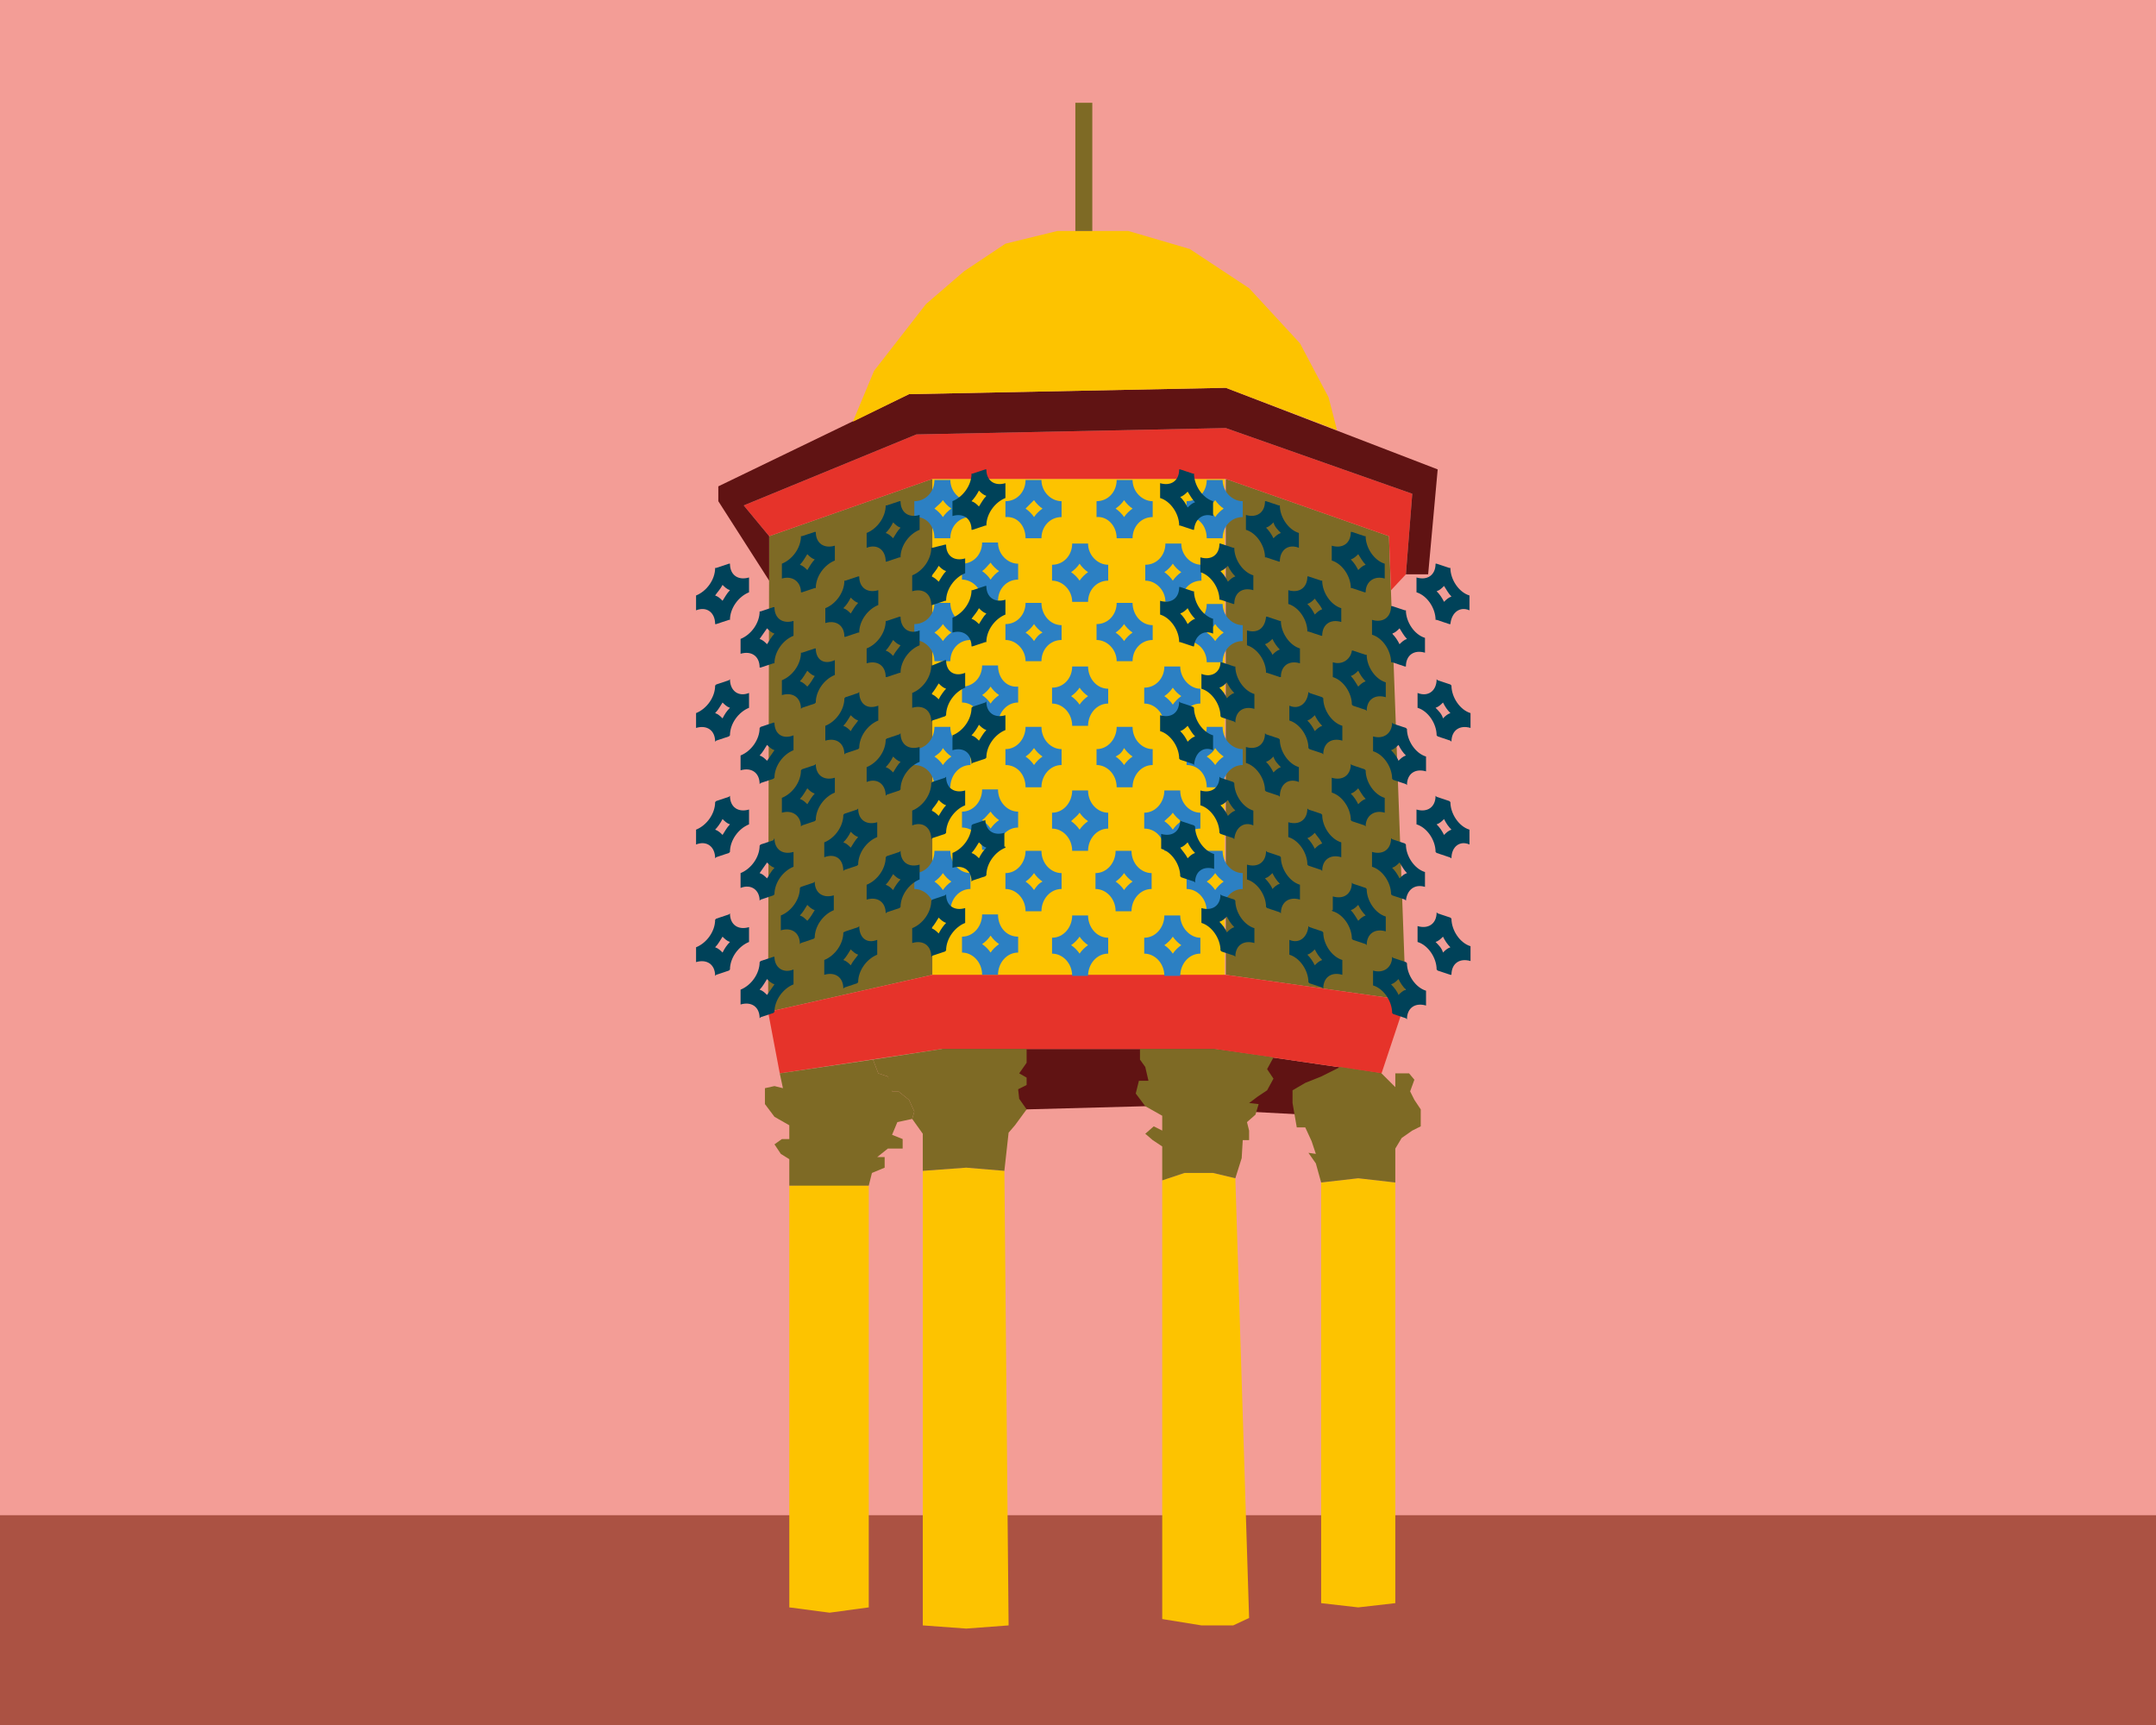 <?xml version="1.0" encoding="utf-8"?>
<!-- Generator: Adobe Illustrator 28.1.0, SVG Export Plug-In . SVG Version: 6.00 Build 0)  -->
<svg version="1.1" id="Capa_1" xmlns="http://www.w3.org/2000/svg" xmlns:xlink="http://www.w3.org/1999/xlink" x="0px" y="0px"
	 viewBox="0 0 203.5 162.8" style="enable-background:new 0 0 203.5 162.8;" xml:space="preserve">
<style type="text/css">
	.st0{fill:#F39D96;}
	.st1{fill:#601313;}
	.st2{fill:#AB5243;}
	.st3{fill:#FDC300;}
	.st4{fill:#7E6A25;}
	.st5{fill:#E6332A;}
	.st6{fill:#2C80C3;}
	.st7{fill:#004259;}
</style>
<rect class="st0" width="203.5" height="162.8"/>
<g>
	<polygon class="st1" points="108.1,104.4 96.9,104.7 93.3,105.2 88.9,99 114.6,99 130.4,101.3 123.2,105.2 	"/>
	<rect x="0" y="143" class="st2" width="203.5" height="19.8"/>
	<rect x="88" y="45.2" class="st3" width="27.6" height="46.9"/>
	<polygon class="st4" points="131.1,50.6 132.7,94.4 115.7,92 115.7,45.2 	"/>
	<polygon class="st4" points="72.6,50.6 72.5,95.5 88,92 88,45.2 	"/>
	<polygon class="st5" points="131.3,55.7 132.7,54.2 133.3,46.6 115.7,40.4 86.5,41 70.2,47.7 72.6,50.6 88,45.2 115.7,45.2 
		131.1,50.6 	"/>
	<polygon class="st1" points="132.7,54.2 134.8,54.2 135.7,44.3 115.7,36.6 85.8,37.2 67.8,45.9 67.8,47.3 72.6,54.8 72.6,50.6 
		70.2,47.7 86.5,41 115.7,40.4 133.3,46.6 	"/>
	<polygon class="st3" points="80.5,39.8 82.5,35 87.4,28.7 91,25.6 94.9,23 99.8,21.8 106.5,21.8 112.3,23.5 117.9,27.2 122.7,32.4 
		125.4,37.5 126.2,40.6 115.7,36.6 85.8,37.2 	"/>
	<rect x="101.5" y="9.7" class="st4" width="1.6" height="12.1"/>
	<polygon class="st5" points="132.7,94.4 130.4,101.3 114.6,99 88.9,99 73.6,101.3 72.5,95.5 88,92 115.7,92 	"/>
	<polygon class="st3" points="131.7,111.6 128.2,111.2 124.7,111.6 124.7,151.3 128.2,151.7 131.7,151.3 	"/>
	<polygon class="st3" points="109.7,111.4 109.7,152.8 113.4,153.4 116.4,153.4 117.9,152.7 116.6,111.2 114.5,110.7 111.8,110.7 	
		"/>
	<polygon class="st3" points="87.1,110.5 91.2,110.2 94.8,110.5 95.2,153.4 91.2,153.7 87.1,153.4 	"/>
	<polygon class="st3" points="74.5,111.9 78.3,111.7 82,111.9 82,151.7 78.3,152.2 74.5,151.7 	"/>
	<polyline class="st4" points="82,111.9 82.3,110.7 83.5,110.2 83.5,109.2 82.8,109.2 83.8,108.4 85.2,108.4 85.2,107.5 84.2,107.1 
		84.7,105.9 86.1,105.6 86.3,104.9 85.8,103.8 84.8,103 84.2,103 84.2,102.4 83.8,101.6 82.9,101.3 82.4,100 73.6,101.3 73.9,102.7 
		73.1,102.5 72.2,102.7 72.2,104.2 73.1,105.4 74.5,106.2 74.5,107.5 73.8,107.5 73.1,108 73.7,108.9 74.5,109.4 74.5,111.9 	"/>
	<polygon class="st4" points="109.7,111.4 109.7,108.2 108.8,107.6 108.1,107 108.9,106.3 109.7,106.7 109.7,105.3 108.1,104.4 
		107.2,103.2 107.5,102 108.4,102 108.1,100.7 107.6,100 107.6,99 114.6,99 120.2,99.8 119.6,100.9 120.2,101.8 119.6,102.9 
		118.7,103.5 117.9,104.1 118.8,104.2 118.5,105.2 117.7,105.9 117.9,106.7 117.9,107.6 117.3,107.6 117.2,109.3 116.6,111.2 
		114.5,110.7 111.8,110.7 	"/>
	<polygon class="st4" points="130.4,101.3 131.7,102.6 131.7,101.3 133,101.3 133.5,101.9 133.1,103 133.5,103.8 134.1,104.7 
		134.1,106.3 133.3,106.7 132.3,107.4 131.7,108.4 131.7,110.2 131.7,111.6 128.2,111.2 124.7,111.6 124.2,109.8 123.5,108.8 
		124.2,108.9 123.8,107.7 123.2,106.4 122.4,106.4 122,104.1 122,102.9 123.2,102.2 124.7,101.6 126.5,100.7 	"/>
	<polygon class="st4" points="87.1,110.5 87.1,108.2 87.1,107 86.1,105.6 86.3,104.9 85.8,103.8 84.8,103 84.2,103 83.8,101.6 
		82.9,101.3 82.4,100 88.9,99 96.9,99 96.9,100.3 96.2,101.3 96.9,101.7 96.9,102.4 96.1,102.8 96.2,103.7 96.9,104.7 95.8,106.2 
		95.2,106.9 94.8,110.5 91.2,110.2 	"/>
	<g>
		<path class="st6" d="M90.8,53.3v1.4c1,0,1.9,0.9,1.9,2h1.5c0-1.1,0.8-2,1.9-2v-1.5c-1,0-1.9-0.9-1.9-2h-1.5c0,1.1-0.8,2-1.9,2
			V53.3z M93.5,53.1c0.2,0.3,0.5,0.6,0.8,0.8c-0.3,0.2-0.6,0.5-0.8,0.8c-0.2-0.3-0.5-0.6-0.8-0.8C93,53.7,93.2,53.4,93.5,53.1z"/>
		<path class="st6" d="M99.3,53.4v1.4c1,0,1.9,0.9,1.9,2h1.5c0-1.1,0.8-2,1.9-2v-1.5c-1,0-1.9-0.9-1.9-2h-1.5c0,1.1-0.8,2-1.9,2
			V53.4z M101.9,53.2c0.2,0.3,0.5,0.6,0.8,0.8c-0.3,0.2-0.6,0.5-0.8,0.8c-0.2-0.3-0.5-0.6-0.8-0.8C101.4,53.8,101.7,53.5,101.9,53.2
			z"/>
		<path class="st6" d="M108.1,53.4v1.4c1,0,1.9,0.9,1.9,2h1.5c0-1.1,0.8-2,1.9-2v-1.5c-1,0-1.9-0.9-1.9-2h-1.5c0,1.1-0.8,2-1.9,2
			V53.4z M110.7,53.2c0.2,0.3,0.5,0.6,0.8,0.8c-0.3,0.2-0.6,0.5-0.8,0.8c-0.2-0.3-0.5-0.6-0.8-0.8C110.2,53.8,110.5,53.5,110.7,53.2
			z"/>
		<path class="st6" d="M88.2,50.8h1.5c0-1.1,0.8-2,1.9-2v-1.5c-1,0-1.9-0.9-1.9-2h-1.5c0,1.1-0.8,2-1.9,2v1.5
			C87.4,48.7,88.2,49.6,88.2,50.8z M89,47.2c0.2,0.3,0.5,0.6,0.8,0.8c-0.3,0.2-0.6,0.5-0.8,0.8c-0.2-0.3-0.5-0.6-0.8-0.8
			C88.5,47.7,88.8,47.5,89,47.2z"/>
		<path class="st6" d="M96.8,50.8h1.5c0-1.1,0.8-2,1.9-2v-1.5c-1,0-1.9-0.9-1.9-2h-1.5c0,1.1-0.8,2-1.9,2v1.5
			C96,48.7,96.8,49.6,96.8,50.8z M97.6,47.2c0.2,0.3,0.5,0.6,0.8,0.8c-0.3,0.2-0.6,0.5-0.8,0.8c-0.2-0.3-0.5-0.6-0.8-0.8
			C97.1,47.7,97.3,47.5,97.6,47.2z"/>
		<path class="st6" d="M105.4,50.8h1.5c0-1.1,0.8-2,1.9-2v-1.5c-1,0-1.9-0.9-1.9-2h-1.5c0,1.1-0.8,2-1.9,2v1.5
			C104.5,48.7,105.4,49.6,105.4,50.8z M106.1,47.2c0.2,0.3,0.5,0.6,0.8,0.8c-0.3,0.2-0.6,0.5-0.8,0.8c-0.2-0.3-0.5-0.6-0.8-0.8
			C105.7,47.7,105.9,47.5,106.1,47.2z"/>
		<path class="st6" d="M113.9,50.8h1.5c0-1.1,0.8-2,1.9-2v-1.5c-1,0-1.9-0.9-1.9-2h-1.5c0,1.1-0.8,2-1.9,2v1.5
			C113.1,48.7,113.9,49.6,113.9,50.8z M114.7,47.2c0.2,0.3,0.5,0.6,0.8,0.8c-0.3,0.2-0.6,0.5-0.8,0.8c-0.2-0.3-0.5-0.6-0.8-0.8
			C114.2,47.7,114.5,47.5,114.7,47.2z"/>
		<path class="st6" d="M94.2,62.8h-1.5c0,1.1-0.8,2-1.9,2v1.5c1,0,1.9,0.9,1.9,2.1h1.5c0-1.1,0.8-2.1,1.9-2.1v-1.5
			C95,64.9,94.2,64,94.2,62.8z M93.5,66.4c-0.2-0.3-0.5-0.6-0.8-0.8c0.3-0.2,0.6-0.5,0.8-0.8c0.2,0.3,0.5,0.6,0.8,0.8
			C93.9,65.9,93.7,66.1,93.5,66.4z"/>
		<path class="st6" d="M102.7,62.9h-1.5c0,1.1-0.8,2-1.9,2v1.5c1,0,1.9,0.9,1.9,2.1h1.5c0-1.1,0.8-2.1,1.9-2.1V65
			C103.5,65,102.7,64,102.7,62.9z M101.9,66.5c-0.2-0.3-0.5-0.6-0.8-0.8c0.3-0.2,0.6-0.5,0.8-0.8c0.2,0.3,0.5,0.6,0.8,0.8
			C102.4,65.9,102.1,66.2,101.9,66.5z"/>
		<path class="st6" d="M111.4,62.9h-1.5c0,1.1-0.8,2-1.9,2v1.5c1,0,1.9,0.9,1.9,2.1h1.5c0-1.1,0.8-2.1,1.9-2.1V65
			C112.3,65,111.4,64,111.4,62.9z M110.7,66.5c-0.2-0.3-0.5-0.6-0.8-0.8c0.3-0.2,0.6-0.5,0.8-0.8c0.2,0.3,0.5,0.6,0.8,0.8
			C111.2,65.9,110.9,66.2,110.7,66.5z"/>
		<path class="st6" d="M89.7,56.9h-1.5c0,1.1-0.8,2-1.9,2v1.5c1,0,1.9,0.9,1.9,2h1.5c0-1.1,0.8-2,1.9-2V59
			C90.6,59,89.7,58,89.7,56.9z M89,60.5c-0.2-0.3-0.5-0.6-0.8-0.8c0.3-0.2,0.6-0.5,0.8-0.8c0.2,0.3,0.5,0.6,0.8,0.8
			C89.5,59.9,89.2,60.2,89,60.5z"/>
		<path class="st6" d="M98.3,56.9h-1.5c0,1.1-0.8,2-1.9,2v1.5c1,0,1.9,0.9,1.9,2h1.5c0-1.1,0.8-2,1.9-2V59
			C99.1,59,98.3,58,98.3,56.9z M97.6,60.5c-0.2-0.3-0.5-0.6-0.8-0.8c0.3-0.2,0.6-0.5,0.8-0.8c0.2,0.3,0.5,0.6,0.8,0.8
			C98,59.9,97.8,60.2,97.6,60.5z"/>
		<path class="st6" d="M106.9,56.9h-1.5c0,1.1-0.8,2-1.9,2v1.5c1,0,1.9,0.9,1.9,2h1.5c0-1.1,0.8-2,1.9-2V59
			C107.7,59,106.9,58,106.9,56.9z M106.1,60.5c-0.2-0.3-0.5-0.6-0.8-0.8c0.3-0.2,0.6-0.5,0.8-0.8c0.2,0.3,0.5,0.6,0.8,0.8
			C106.6,59.9,106.3,60.2,106.1,60.5z"/>
		<path class="st6" d="M113.9,62.5h1.5c0-1.1,0.8-2,1.9-2V59c-1,0-1.9-0.9-1.9-2h-1.5c0,1.1-0.8,2-1.9,2v1.5
			C113.1,60.5,113.9,61.4,113.9,62.5z M114.7,58.9c0.2,0.3,0.5,0.6,0.8,0.8c-0.3,0.2-0.6,0.5-0.8,0.8c-0.2-0.3-0.5-0.6-0.8-0.8
			C114.2,59.5,114.5,59.2,114.7,58.9z"/>
		<path class="st6" d="M92.7,80.2h1.5c0-1.1,0.8-2.1,1.9-2.1v-1.5c-1,0-1.9-0.9-1.9-2.1h-1.5c0,1.1-0.8,2.1-1.9,2.1v1.5
			C91.9,78.1,92.7,79.1,92.7,80.2z M93.5,76.6c0.2,0.3,0.5,0.6,0.8,0.8c-0.3,0.2-0.6,0.5-0.8,0.8c-0.2-0.3-0.5-0.6-0.8-0.8
			C93,77.2,93.2,76.9,93.5,76.6z"/>
		<path class="st6" d="M101.2,80.3h1.5c0-1.1,0.8-2.1,1.9-2.1v-1.5c-1,0-1.9-0.9-1.9-2.1h-1.5c0,1.1-0.8,2.1-1.9,2.1v1.5
			C100.3,78.2,101.2,79.1,101.2,80.3z M101.9,76.7c0.2,0.3,0.5,0.6,0.8,0.8c-0.3,0.2-0.6,0.5-0.8,0.8c-0.2-0.3-0.5-0.6-0.8-0.8
			C101.4,77.2,101.7,77,101.9,76.7z"/>
		<path class="st6" d="M109.9,80.3h1.5c0-1.1,0.8-2.1,1.9-2.1v-1.5c-1,0-1.9-0.9-1.9-2.1h-1.5c0,1.1-0.8,2.1-1.9,2.1v1.5
			C109.1,78.2,109.9,79.1,109.9,80.3z M110.7,76.7c0.2,0.3,0.5,0.6,0.8,0.8c-0.3,0.2-0.6,0.5-0.8,0.8c-0.2-0.3-0.5-0.6-0.8-0.8
			C110.2,77.2,110.5,77,110.7,76.7z"/>
		<path class="st6" d="M88.2,74.3h1.5c0-1.1,0.8-2.1,1.9-2.1v-1.5c-1,0-1.9-0.9-1.9-2.1h-1.5c0,1.1-0.8,2.1-1.9,2.1v1.5
			C87.4,72.2,88.2,73.1,88.2,74.3z M89,70.6c0.2,0.3,0.5,0.6,0.8,0.8c-0.3,0.2-0.6,0.5-0.8,0.8c-0.2-0.3-0.5-0.6-0.8-0.8
			C88.5,71.2,88.8,71,89,70.6z"/>
		<path class="st6" d="M96.8,74.3h1.5c0-1.1,0.8-2.1,1.9-2.1v-1.5c-1,0-1.9-0.9-1.9-2.1h-1.5c0,1.1-0.8,2.1-1.9,2.1v1.5
			C96,72.2,96.8,73.1,96.8,74.3z M97.6,70.6c0.2,0.3,0.5,0.6,0.8,0.8c-0.3,0.2-0.6,0.5-0.8,0.8c-0.2-0.3-0.5-0.6-0.8-0.8
			C97.1,71.2,97.3,71,97.6,70.6z"/>
		<path class="st6" d="M105.4,74.3h1.5c0-1.1,0.8-2.1,1.9-2.1v-1.5c-1,0-1.9-0.9-1.9-2.1h-1.5c0,1.1-0.8,2.1-1.9,2.1v1.5
			C104.5,72.2,105.4,73.1,105.4,74.3z M106.1,70.6c0.2,0.3,0.5,0.6,0.8,0.8c-0.3,0.2-0.6,0.5-0.8,0.8c-0.2-0.3-0.5-0.6-0.8-0.8
			C105.7,71.2,105.9,71,106.1,70.6z"/>
		<path class="st6" d="M113.9,74.3h1.5c0-1.1,0.8-2.1,1.9-2.1v-1.5c-1,0-1.9-0.9-1.9-2.1h-1.5c0,1.1-0.8,2.1-1.9,2.1v1.5
			C113.1,72.2,113.9,73.1,113.9,74.3z M114.7,70.6c0.2,0.3,0.5,0.6,0.8,0.8c-0.3,0.2-0.6,0.5-0.8,0.8c-0.2-0.3-0.5-0.6-0.8-0.8
			C114.2,71.2,114.5,71,114.7,70.6z"/>
		<path class="st6" d="M94.2,86.3h-1.5c0,1.1-0.8,2.1-1.9,2.1v1.5c1,0,1.9,0.9,1.9,2.1h1.5c0-1.1,0.8-2.1,1.9-2.1v-1.5
			C95,88.4,94.2,87.5,94.2,86.3z M93.5,89.9c-0.2-0.3-0.5-0.6-0.8-0.8c0.3-0.2,0.6-0.5,0.8-0.8c0.2,0.3,0.5,0.6,0.8,0.8
			C93.9,89.4,93.7,89.6,93.5,89.9z"/>
		<path class="st6" d="M102.7,86.4h-1.5c0,1.1-0.8,2.1-1.9,2.1V90c1,0,1.9,0.9,1.9,2.1h1.5c0-1.1,0.8-2.1,1.9-2.1v-1.5
			C103.5,88.5,102.7,87.5,102.7,86.4z M101.9,90c-0.2-0.3-0.5-0.6-0.8-0.8c0.3-0.2,0.6-0.5,0.8-0.8c0.2,0.3,0.5,0.6,0.8,0.8
			C102.4,89.4,102.1,89.7,101.9,90z"/>
		<path class="st6" d="M111.4,86.4h-1.5c0,1.1-0.8,2.1-1.9,2.1V90c1,0,1.9,0.9,1.9,2.1h1.5c0-1.1,0.8-2.1,1.9-2.1v-1.5
			C112.3,88.5,111.4,87.5,111.4,86.4z M110.7,90c-0.2-0.3-0.5-0.6-0.8-0.8c0.3-0.2,0.6-0.5,0.8-0.8c0.2,0.3,0.5,0.6,0.8,0.8
			C111.2,89.4,110.9,89.7,110.7,90z"/>
		<path class="st6" d="M91.6,83.8v-1.4c-1,0-1.9-0.9-1.9-2.1h-1.5c0,1.1-0.8,2.1-1.9,2.1v1.5c1,0,1.9,0.9,1.9,2.1h1.5
			c0-1.1,0.8-2.1,1.9-2.1V83.8z M89,84c-0.2-0.3-0.5-0.6-0.8-0.8c0.3-0.2,0.6-0.5,0.8-0.8c0.2,0.3,0.5,0.6,0.8,0.8
			C89.5,83.4,89.2,83.7,89,84z"/>
		<path class="st6" d="M100.2,83.8v-1.4c-1,0-1.9-0.9-1.9-2.1h-1.5c0,1.1-0.8,2.1-1.9,2.1v1.5c1,0,1.9,0.9,1.9,2.1h1.5
			c0-1.1,0.8-2.1,1.9-2.1V83.8z M97.6,84c-0.2-0.3-0.5-0.6-0.8-0.8c0.3-0.2,0.6-0.5,0.8-0.8c0.2,0.3,0.5,0.6,0.8,0.8
			C98,83.4,97.8,83.7,97.6,84z"/>
		<path class="st6" d="M108.7,83.8v-1.4c-1,0-1.9-0.9-1.9-2.1h-1.5c0,1.1-0.8,2.1-1.9,2.1v1.5c1,0,1.9,0.9,1.9,2.1h1.5
			c0-1.1,0.8-2.1,1.9-2.1V83.8z M106.1,84c-0.2-0.3-0.5-0.6-0.8-0.8c0.3-0.2,0.6-0.5,0.8-0.8c0.2,0.3,0.5,0.6,0.8,0.8
			C106.6,83.4,106.3,83.7,106.1,84z"/>
		<path class="st6" d="M117.3,83.8v-1.4c-1,0-1.9-0.9-1.9-2.1h-1.5c0,1.1-0.8,2.1-1.9,2.1v1.5c1,0,1.9,0.9,1.9,2.1h1.5
			c0-1.1,0.8-2.1,1.9-2.1V83.8z M114.7,84c-0.2-0.3-0.5-0.6-0.8-0.8c0.3-0.2,0.6-0.5,0.8-0.8c0.2,0.3,0.5,0.6,0.8,0.8
			C115.2,83.4,114.9,83.7,114.7,84z"/>
	</g>
	<g>
		<path class="st7" d="M69.9,60.4v1.3c1-0.3,1.8,0.2,1.8,1.3l0.1,0l1.2-0.4l0.1,0c0-1.1,0.8-2.2,1.8-2.6v-1.4
			c-1,0.3-1.8-0.2-1.8-1.3l-0.1,0l-1.2,0.4l-0.1,0c0,1.1-0.8,2.2-1.8,2.6V60.4z M72.4,59.3c0.2,0.2,0.4,0.4,0.7,0.5
			c-0.3,0.3-0.5,0.7-0.7,1c-0.2-0.2-0.4-0.4-0.7-0.5C71.9,60,72.2,59.6,72.4,59.3z"/>
		<path class="st7" d="M77.9,57.5v1.3c1-0.3,1.8,0.2,1.8,1.3l0.1,0l1.2-0.4l0.1,0c0-1.1,0.8-2.2,1.8-2.6v-1.4
			c-1,0.3-1.8-0.2-1.8-1.3l-0.1,0l-1.2,0.4l-0.1,0c0,1.1-0.8,2.2-1.8,2.6V57.5z M80.3,56.4c0.2,0.2,0.4,0.4,0.7,0.5
			c-0.3,0.3-0.5,0.7-0.7,1c-0.2-0.2-0.4-0.4-0.7-0.5C79.9,57.1,80.1,56.8,80.3,56.4z"/>
		<path class="st7" d="M86.1,54.5v1.3c1-0.3,1.8,0.2,1.8,1.3l0.1,0l1.2-0.4l0.1,0c0-1.1,0.8-2.2,1.8-2.6v-1.4
			c-1,0.3-1.8-0.2-1.8-1.3l-0.1,0L88,51.7l-0.1,0c0,1.1-0.8,2.2-1.8,2.6V54.5z M88.6,53.4c0.2,0.2,0.4,0.4,0.7,0.5
			c-0.3,0.3-0.5,0.7-0.7,1c-0.2-0.2-0.4-0.4-0.7-0.5C88.1,54.1,88.4,53.8,88.6,53.4z"/>
		<path class="st7" d="M67.5,58.9l0.1,0l1.2-0.4l0.1,0c0-1.1,0.8-2.2,1.8-2.6v-1.4c-1,0.3-1.8-0.2-1.8-1.3l-0.1,0l-1.2,0.4l-0.1,0
			c0,1.1-0.8,2.2-1.8,2.6v1.4C66.7,57.2,67.5,57.8,67.5,58.9z M68.2,55.2c0.2,0.2,0.4,0.4,0.7,0.5c-0.3,0.3-0.5,0.7-0.7,1
			c-0.2-0.2-0.4-0.4-0.7-0.5C67.7,55.9,68,55.6,68.2,55.2z"/>
		<path class="st7" d="M75.6,55.9l0.1,0l1.2-0.4l0.1,0c0-1.1,0.8-2.2,1.8-2.6v-1.4c-1,0.3-1.8-0.2-1.8-1.3l-0.1,0l-1.2,0.4l-0.1,0
			c0,1.1-0.8,2.2-1.8,2.6v1.4C74.8,54.3,75.6,54.9,75.6,55.9z M76.2,52.3c0.2,0.2,0.4,0.4,0.7,0.5c-0.3,0.3-0.5,0.7-0.7,1
			c-0.2-0.2-0.4-0.4-0.7-0.5C75.8,53,76,52.6,76.2,52.3z"/>
		<path class="st7" d="M83.6,53l0.1,0l1.2-0.4l0.1,0c0-1.1,0.8-2.2,1.8-2.6v-1.4c-1,0.3-1.8-0.2-1.8-1.3l-0.1,0l-1.2,0.4l-0.1,0
			c0,1.1-0.8,2.2-1.8,2.6v1.4C82.8,51.3,83.6,51.9,83.6,53z M84.3,49.3c0.2,0.2,0.4,0.4,0.7,0.5c-0.3,0.3-0.5,0.7-0.7,1
			c-0.2-0.2-0.4-0.4-0.7-0.5C83.9,50,84.1,49.7,84.3,49.3z"/>
		<path class="st7" d="M91.7,50l0.1,0l1.2-0.4l0.1,0c0-1.1,0.8-2.2,1.8-2.6v-1.4c-1,0.3-1.8-0.2-1.8-1.3l-0.1,0l-1.2,0.4l-0.1,0
			c0,1.1-0.8,2.2-1.8,2.6v1.4C90.9,48.4,91.7,48.9,91.7,50z M92.4,46.3c0.2,0.2,0.4,0.4,0.7,0.5c-0.3,0.3-0.5,0.7-0.7,1
			c-0.2-0.2-0.4-0.4-0.7-0.5C91.9,47.1,92.2,46.7,92.4,46.3z"/>
		<path class="st7" d="M73.1,68.2L73,68.2l-1.2,0.4l-0.1,0.1c0,1.1-0.8,2.2-1.8,2.6v1.4c1-0.3,1.8,0.2,1.8,1.3l0.1-0.1l1.2-0.4
			l0.1-0.1c0-1.1,0.8-2.2,1.8-2.6v-1.4C73.9,69.8,73.1,69.3,73.1,68.2z M72.4,71.8c-0.2-0.2-0.4-0.4-0.7-0.5c0.3-0.3,0.5-0.7,0.7-1
			c0.2,0.2,0.4,0.4,0.7,0.5C72.9,71.1,72.6,71.5,72.4,71.8z"/>
		<path class="st7" d="M81.1,65.3l-0.1,0.1l-1.2,0.4l-0.1,0.1c0,1.1-0.8,2.2-1.8,2.6v1.4c1-0.3,1.8,0.2,1.8,1.3l0.1-0.1l1.2-0.4
			l0.1-0.1c0-1.1,0.8-2.2,1.8-2.6v-1.4C81.8,67,81.1,66.4,81.1,65.3z M80.3,69c-0.2-0.2-0.4-0.4-0.7-0.5c0.3-0.3,0.5-0.7,0.7-1
			c0.2,0.2,0.4,0.4,0.7,0.5C80.8,68.3,80.5,68.6,80.3,69z"/>
		<path class="st7" d="M89.3,62.3l-0.1,0L88,62.8l-0.1,0c0,1.1-0.8,2.2-1.8,2.6v1.4c1-0.3,1.8,0.2,1.8,1.3l0.1-0.1l1.2-0.4l0.1-0.1
			c0-1.1,0.8-2.2,1.8-2.6v-1.4C90.1,63.9,89.3,63.4,89.3,62.3z M88.6,66c-0.2-0.2-0.4-0.4-0.7-0.5c0.3-0.3,0.5-0.7,0.7-1
			c0.2,0.2,0.4,0.4,0.7,0.5C89.1,65.2,88.8,65.6,88.6,66z"/>
		<path class="st7" d="M68.9,64.1l-0.1,0.1l-1.2,0.4l-0.1,0.1c0,1.1-0.8,2.2-1.8,2.6v1.4c1-0.3,1.8,0.2,1.8,1.3l0.1-0.1l1.2-0.4
			l0.1-0.1c0-1.1,0.8-2.2,1.8-2.6v-1.4C69.7,65.8,68.9,65.2,68.9,64.1z M68.2,67.8c-0.2-0.2-0.4-0.4-0.7-0.5c0.3-0.3,0.5-0.7,0.7-1
			c0.2,0.2,0.4,0.4,0.7,0.5C68.6,67.1,68.4,67.4,68.2,67.8z"/>
		<path class="st7" d="M77,61.2l-0.1,0l-1.2,0.4l-0.1,0c0,1.1-0.8,2.2-1.8,2.6v1.4c1-0.3,1.8,0.2,1.8,1.3l0.1-0.1l1.2-0.4l0.1-0.1
			c0-1.1,0.8-2.2,1.8-2.6v-1.4C77.7,62.8,77,62.2,77,61.2z M76.2,64.8c-0.2-0.2-0.4-0.4-0.7-0.5c0.3-0.3,0.5-0.7,0.7-1
			c0.2,0.2,0.4,0.4,0.7,0.5C76.7,64.1,76.5,64.5,76.2,64.8z"/>
		<path class="st7" d="M85,58.2l-0.1,0l-1.2,0.4l-0.1,0c0,1.1-0.8,2.2-1.8,2.6v1.4c1-0.3,1.8,0.2,1.8,1.3l0.1,0l1.2-0.4l0.1,0
			c0-1.1,0.8-2.2,1.8-2.6v-1.4C85.8,59.9,85,59.3,85,58.2z M84.3,61.9c-0.2-0.2-0.4-0.4-0.7-0.5c0.3-0.3,0.5-0.7,0.7-1
			c0.2,0.2,0.4,0.4,0.7,0.5C84.8,61.2,84.5,61.5,84.3,61.9z"/>
		<path class="st7" d="M91.7,61l0.1,0l1.2-0.4l0.1,0c0-1.1,0.8-2.2,1.8-2.6v-1.4c-1,0.3-1.8-0.2-1.8-1.3l-0.1,0l-1.2,0.4l-0.1,0
			c0,1.1-0.8,2.2-1.8,2.6v1.4C90.9,59.4,91.7,60,91.7,61z M92.4,57.4c0.2,0.2,0.4,0.4,0.7,0.5c-0.3,0.3-0.5,0.7-0.7,1
			c-0.2-0.2-0.4-0.4-0.7-0.5C91.9,58.1,92.2,57.8,92.4,57.4z"/>
		<path class="st7" d="M71.7,85l0.1-0.1l1.2-0.4l0.1-0.1c0-1.1,0.8-2.2,1.8-2.6v-1.4c-1,0.3-1.8-0.2-1.8-1.3L73,79.3l-1.2,0.4
			l-0.1,0.1c0,1.1-0.8,2.2-1.8,2.6v1.4C70.9,83.4,71.7,84,71.7,85z M72.4,81.4c0.2,0.2,0.4,0.4,0.7,0.5c-0.3,0.3-0.5,0.7-0.7,1
			c-0.2-0.2-0.4-0.4-0.7-0.5C71.9,82.1,72.2,81.7,72.4,81.4z"/>
		<path class="st7" d="M79.6,82.2l0.1-0.1l1.2-0.4l0.1-0.1c0-1.1,0.8-2.2,1.8-2.6v-1.4c-1,0.3-1.8-0.2-1.8-1.3l-0.1,0.1l-1.2,0.4
			l-0.1,0.1c0,1.1-0.8,2.2-1.8,2.6v1.4C78.9,80.5,79.6,81.1,79.6,82.2z M80.3,78.5c0.2,0.2,0.4,0.4,0.7,0.5c-0.3,0.3-0.5,0.7-0.7,1
			c-0.2-0.2-0.4-0.4-0.7-0.5C79.9,79.2,80.1,78.9,80.3,78.5z"/>
		<path class="st7" d="M87.9,79.2l0.1-0.1l1.2-0.4l0.1-0.1c0-1.1,0.8-2.2,1.8-2.6v-1.4c-1,0.3-1.8-0.2-1.8-1.3l-0.1,0.1L88,73.8
			l-0.1,0.1c0,1.1-0.8,2.2-1.8,2.6v1.4C87.1,77.5,87.9,78.1,87.9,79.2z M88.6,75.5c0.2,0.2,0.4,0.4,0.7,0.5c-0.3,0.3-0.5,0.7-0.7,1
			c-0.2-0.2-0.4-0.4-0.7-0.5C88.1,76.2,88.4,75.9,88.6,75.5z"/>
		<path class="st7" d="M67.5,81l0.1-0.1l1.2-0.4l0.1-0.1c0-1.1,0.8-2.2,1.8-2.6v-1.4c-1,0.3-1.8-0.2-1.8-1.3l-0.1,0.1l-1.2,0.4
			l-0.1,0.1c0,1.1-0.8,2.2-1.8,2.6v1.4C66.7,79.3,67.5,79.9,67.5,81z M68.2,77.3c0.2,0.2,0.4,0.4,0.7,0.5c-0.3,0.3-0.5,0.7-0.7,1
			c-0.2-0.2-0.4-0.4-0.7-0.5C67.7,78.1,68,77.7,68.2,77.3z"/>
		<path class="st7" d="M75.6,78l0.1-0.1l1.2-0.4l0.1-0.1c0-1.1,0.8-2.2,1.8-2.6v-1.4c-1,0.3-1.8-0.2-1.8-1.3l-0.1,0.1l-1.2,0.4
			l-0.1,0.1c0,1.1-0.8,2.2-1.8,2.6v1.4C74.8,76.4,75.6,77,75.6,78z M76.2,74.4c0.2,0.2,0.4,0.4,0.7,0.5c-0.3,0.3-0.5,0.7-0.7,1
			c-0.2-0.2-0.4-0.4-0.7-0.5C75.8,75.1,76,74.7,76.2,74.4z"/>
		<path class="st7" d="M83.6,75.1l0.1-0.1l1.2-0.4l0.1-0.1c0-1.1,0.8-2.2,1.8-2.6v-1.4c-1,0.3-1.8-0.2-1.8-1.3l-0.1,0.1l-1.2,0.4
			l-0.1,0.1c0,1.1-0.8,2.2-1.8,2.6v1.4C82.8,73.4,83.6,74,83.6,75.1z M84.3,71.4c0.2,0.2,0.4,0.4,0.7,0.5c-0.3,0.3-0.5,0.7-0.7,1
			c-0.2-0.2-0.4-0.4-0.7-0.5C83.9,72.1,84.1,71.8,84.3,71.4z"/>
		<path class="st7" d="M91.7,72.1l0.1-0.1l1.2-0.4l0.1-0.1c0-1.1,0.8-2.2,1.8-2.6v-1.4c-1,0.3-1.8-0.2-1.8-1.3L93,66.3l-1.2,0.4
			l-0.1,0.1c0,1.1-0.8,2.2-1.8,2.6v1.4C90.9,70.5,91.7,71,91.7,72.1z M92.4,68.4c0.2,0.2,0.4,0.4,0.7,0.5c-0.3,0.3-0.5,0.7-0.7,1
			c-0.2-0.2-0.4-0.4-0.7-0.5C91.9,69.2,92.2,68.8,92.4,68.4z"/>
		<path class="st7" d="M73.1,90.3L73,90.3l-1.2,0.4l-0.1,0.1c0,1.1-0.8,2.2-1.8,2.6v1.4c1-0.3,1.8,0.2,1.8,1.3l0.1-0.1l1.2-0.4
			l0.1-0.1c0-1.1,0.8-2.2,1.8-2.6v-1.4C73.9,91.9,73.1,91.3,73.1,90.3z M72.4,93.9c-0.2-0.2-0.4-0.4-0.7-0.5c0.3-0.3,0.5-0.7,0.7-1
			c0.2,0.2,0.4,0.4,0.7,0.5C72.9,93.2,72.6,93.6,72.4,93.9z"/>
		<path class="st7" d="M81.1,87.4l-0.1,0.1l-1.2,0.4L79.6,88c0,1.1-0.8,2.2-1.8,2.6V92c1-0.3,1.8,0.2,1.8,1.3l0.1-0.1l1.2-0.4
			l0.1-0.1c0-1.1,0.8-2.2,1.8-2.6v-1.4C81.8,89.1,81.1,88.5,81.1,87.4z M80.3,91.1c-0.2-0.2-0.4-0.4-0.7-0.5c0.3-0.3,0.5-0.7,0.7-1
			c0.2,0.2,0.4,0.4,0.7,0.5C80.8,90.4,80.5,90.7,80.3,91.1z"/>
		<path class="st7" d="M89.3,84.4l-0.1,0.1L88,84.9l-0.1,0.1c0,1.1-0.8,2.2-1.8,2.6v1.4c1-0.3,1.8,0.2,1.8,1.3l0.1-0.1l1.2-0.4
			l0.1-0.1c0-1.1,0.8-2.2,1.8-2.6v-1.4C90.1,86,89.3,85.5,89.3,84.4z M88.6,88.1c-0.2-0.2-0.4-0.4-0.7-0.5c0.3-0.3,0.5-0.7,0.7-1
			c0.2,0.2,0.4,0.4,0.7,0.5C89.1,87.3,88.8,87.7,88.6,88.1z"/>
		<path class="st7" d="M70.7,88.8v-1.3c-1,0.3-1.8-0.2-1.8-1.3l-0.1,0.1l-1.2,0.4l-0.1,0.1c0,1.1-0.8,2.2-1.8,2.6v1.4
			c1-0.3,1.8,0.2,1.8,1.3l0.1-0.1l1.2-0.4l0.1-0.1c0-1.1,0.8-2.2,1.8-2.6V88.8z M68.2,89.9c-0.2-0.2-0.4-0.4-0.7-0.5
			c0.3-0.3,0.5-0.7,0.7-1c0.2,0.2,0.4,0.4,0.7,0.5C68.6,89.2,68.4,89.5,68.2,89.9z"/>
		<path class="st7" d="M78.7,85.8v-1.3c-1,0.3-1.8-0.2-1.8-1.3l-0.1,0.1l-1.2,0.4l-0.1,0.1c0,1.1-0.8,2.2-1.8,2.6v1.4
			c1-0.3,1.8,0.2,1.8,1.3l0.1-0.1l1.2-0.4l0.1-0.1c0-1.1,0.8-2.2,1.8-2.6V85.8z M76.2,86.9c-0.2-0.2-0.4-0.4-0.7-0.5
			c0.3-0.3,0.5-0.7,0.7-1c0.2,0.2,0.4,0.4,0.7,0.5C76.7,86.2,76.5,86.6,76.2,86.9z"/>
		<path class="st7" d="M86.8,82.9v-1.3c-1,0.3-1.8-0.2-1.8-1.3l-0.1,0.1l-1.2,0.4l-0.1,0.1c0,1.1-0.8,2.2-1.8,2.6v1.4
			c1-0.3,1.8,0.2,1.8,1.3l0.1-0.1l1.2-0.4l0.1-0.1c0-1.1,0.8-2.2,1.8-2.6V82.9z M84.3,84c-0.2-0.2-0.4-0.4-0.7-0.5
			c0.3-0.3,0.5-0.7,0.7-1c0.2,0.2,0.4,0.4,0.7,0.5C84.8,83.2,84.5,83.6,84.3,84z"/>
		<path class="st7" d="M94.8,79.9v-1.3c-1,0.3-1.8-0.2-1.8-1.3L93,77.4l-1.2,0.4l-0.1,0.1c0,1.1-0.8,2.2-1.8,2.6v1.4
			c1-0.3,1.8,0.2,1.8,1.3l0.1-0.1l1.2-0.4l0.1-0.1c0-1.1,0.8-2.2,1.8-2.6V79.9z M92.4,81c-0.2-0.2-0.4-0.4-0.7-0.5
			c0.3-0.3,0.5-0.7,0.7-1c0.2,0.2,0.4,0.4,0.7,0.5C92.8,80.3,92.6,80.6,92.4,81z"/>
	</g>
	<g>
		<path class="st7" d="M134.5,60.2c-1-0.3-1.8-1.5-1.8-2.6l-0.1,0l-1.2-0.4l-0.1,0c0,1.1-0.8,1.6-1.8,1.3v1.4c1,0.3,1.8,1.5,1.8,2.6
			l0.1,0l1.2,0.4l0.1,0c0-1.1,0.8-1.6,1.8-1.3v-1.3V60.2z M132.8,60.3c-0.3,0.1-0.5,0.3-0.7,0.5c-0.2-0.4-0.4-0.7-0.7-1
			c0.3-0.1,0.5-0.3,0.7-0.5C132.3,59.6,132.5,60,132.8,60.3z"/>
		<path class="st7" d="M126.6,57.4c-1-0.3-1.8-1.5-1.8-2.6l-0.1,0l-1.2-0.4l-0.1,0c0,1.1-0.8,1.6-1.8,1.3v0.1v1.2V57
			c1,0.3,1.8,1.5,1.8,2.6l0.1,0l1.2,0.4l0.1,0c0-1.1,0.8-1.6,1.8-1.3v-0.1v-1.2V57.4z M124.8,57.5c-0.3,0.1-0.5,0.3-0.7,0.5
			c-0.2-0.4-0.4-0.7-0.7-1c0.3-0.1,0.5-0.3,0.7-0.5C124.3,56.8,124.6,57.1,124.8,57.5z"/>
		<path class="st7" d="M118.3,54.3c-1-0.3-1.8-1.5-1.8-2.6l-0.1,0l-1.2-0.4l-0.1,0c0,1.1-0.8,1.6-1.8,1.3v0.1v1.2V54
			c1,0.3,1.8,1.5,1.8,2.6l0.1,0l1.2,0.4l0.1,0c0-1.1,0.8-1.6,1.8-1.3V54.3L118.3,54.3z M116.6,54.4c-0.3,0.1-0.5,0.3-0.7,0.5
			c-0.2-0.4-0.4-0.7-0.7-1c0.3-0.1,0.5-0.3,0.7-0.5C116.1,53.8,116.3,54.1,116.6,54.4z"/>
		<path class="st7" d="M138.7,57.6v-1.3v-0.1c-1-0.3-1.8-1.5-1.8-2.6l-0.1,0l-1.2-0.4l-0.1,0c0,1.1-0.8,1.6-1.8,1.3v1.4
			c1,0.3,1.8,1.5,1.8,2.6l0.1,0l1.2,0.4l0.1,0C137,57.8,137.8,57.2,138.7,57.6z M137,56.3c-0.3,0.1-0.5,0.3-0.7,0.5
			c-0.2-0.4-0.4-0.7-0.7-1c0.3-0.1,0.5-0.3,0.7-0.5C136.5,55.6,136.7,56,137,56.3z"/>
		<path class="st7" d="M130.7,54.6v-0.1v-1.2v-0.1c-1-0.3-1.8-1.5-1.8-2.6l-0.1,0l-1.2-0.4l-0.1,0c0,1.1-0.8,1.6-1.8,1.3v0.1v1.2
			v0.1c1,0.3,1.8,1.5,1.8,2.6l0.1,0l1.2,0.4l0.1,0C128.9,54.9,129.7,54.3,130.7,54.6z M128.9,53.3c-0.3,0.1-0.5,0.3-0.7,0.5
			c-0.2-0.4-0.4-0.7-0.7-1c0.3-0.1,0.5-0.3,0.7-0.5C128.4,52.6,128.6,53,128.9,53.3z"/>
		<path class="st7" d="M122.6,51.7v-1.3v-0.1c-1-0.3-1.8-1.5-1.8-2.6l-0.1,0l-1.2-0.4l-0.1,0c0,1.1-0.8,1.6-1.8,1.3v0.1v1.2v0.1
			c1,0.3,1.8,1.5,1.8,2.6l0.1,0l1.2,0.4l0.1,0C120.8,51.9,121.6,51.3,122.6,51.7L122.6,51.7z M120.9,50.3c-0.3,0.1-0.5,0.3-0.7,0.5
			c-0.2-0.4-0.4-0.7-0.7-1c0.3-0.1,0.5-0.3,0.7-0.5C120.3,49.7,120.6,50,120.9,50.3z"/>
		<path class="st7" d="M114.5,48.7v-0.1v-1.2v-0.1c-1-0.3-1.8-1.5-1.8-2.6l-0.1,0l-1.2-0.4l-0.1,0c0,1.1-0.8,1.6-1.8,1.3v1.4
			c1,0.3,1.8,1.5,1.8,2.6l0.1,0l1.2,0.4l0.1,0C112.8,48.9,113.6,48.4,114.5,48.7L114.5,48.7z M112.8,47.4c-0.3,0.1-0.5,0.3-0.7,0.5
			c-0.2-0.4-0.4-0.7-0.7-1c0.3-0.1,0.5-0.3,0.7-0.5C112.3,46.7,112.5,47.1,112.8,47.4z"/>
		<path class="st7" d="M129.6,69.5v0.1v1.2v0.1c1,0.3,1.8,1.5,1.8,2.6l0.1,0.1l1.2,0.4l0.1,0.1c0-1.1,0.8-1.6,1.8-1.3v-0.1v-1.2
			v-0.1c-1-0.3-1.8-1.5-1.8-2.6l-0.1-0.1l-1.2-0.4l-0.1-0.1C131.4,69.2,130.6,69.8,129.6,69.5z M131.3,70.8c0.3-0.1,0.5-0.3,0.7-0.5
			c0.2,0.4,0.4,0.7,0.7,1c-0.3,0.1-0.5,0.3-0.7,0.5C131.9,71.5,131.6,71.1,131.3,70.8z"/>
		<path class="st7" d="M121.7,66.6v1.3V68c1,0.3,1.8,1.5,1.8,2.6l0.1,0.1l1.2,0.4l0.1,0.1c0-1.1,0.8-1.6,1.8-1.3v-0.1v-1.2v-0.1
			c-1-0.3-1.8-1.5-1.8-2.6l-0.1-0.1l-1.2-0.4l-0.1-0.1C123.4,66.4,122.6,67,121.7,66.6L121.7,66.6z M123.4,68
			c0.3-0.1,0.5-0.3,0.7-0.5c0.2,0.4,0.4,0.7,0.7,1c-0.3,0.1-0.5,0.3-0.7,0.5C123.9,68.6,123.7,68.3,123.4,68z"/>
		<path class="st7" d="M113.4,63.6v0.1v1.1V65c1,0.3,1.8,1.5,1.8,2.6l0.1,0.1l1.2,0.4l0.1,0.1c0-1.1,0.8-1.6,1.8-1.3v-1.3v-0.1
			c-1-0.3-1.8-1.5-1.8-2.6l-0.1,0l-1.2-0.4l-0.1,0C115.2,63.4,114.4,64,113.4,63.6L113.4,63.6z M115.1,64.9c0.3-0.1,0.5-0.3,0.7-0.5
			c0.2,0.4,0.4,0.7,0.7,1c-0.3,0.1-0.5,0.3-0.7,0.5C115.7,65.6,115.4,65.2,115.1,64.9z"/>
		<path class="st7" d="M133.8,65.4v0.1v1.2v0.1c1,0.3,1.8,1.5,1.8,2.6l0.1,0.1l1.2,0.4L137,70c0-1.1,0.8-1.6,1.8-1.3v-1.4
			c-1-0.3-1.8-1.5-1.8-2.6l-0.1-0.1l-1.2-0.4l-0.1-0.1C135.6,65.2,134.8,65.8,133.8,65.4L133.8,65.4z M135.5,66.8
			c0.3-0.1,0.5-0.3,0.7-0.5c0.2,0.4,0.4,0.7,0.7,1c-0.3,0.1-0.5,0.3-0.7,0.5C136.1,67.4,135.8,67.1,135.5,66.8z"/>
		<path class="st7" d="M125.8,62.5v0.1v1.2v0.1c1,0.3,1.8,1.5,1.8,2.6l0.1,0.1l1.2,0.4l0.1,0.1c0-1.1,0.8-1.6,1.8-1.3v-1.4
			c-1-0.3-1.8-1.5-1.8-2.6l-0.1,0l-1.2-0.4l-0.1,0C127.5,62.2,126.7,62.8,125.8,62.5L125.8,62.5z M127.5,63.8
			c0.3-0.1,0.5-0.3,0.7-0.5c0.2,0.4,0.4,0.7,0.7,1c-0.3,0.1-0.5,0.3-0.7,0.5C128,64.5,127.8,64.1,127.5,63.8z"/>
		<path class="st7" d="M117.7,59.5v1.4c1,0.3,1.8,1.5,1.8,2.6l0.1,0l1.2,0.4l0.1,0c0-1.1,0.8-1.6,1.8-1.3v-0.1v-1.2v-0.1
			c-1-0.3-1.8-1.5-1.8-2.6l-0.1,0l-1.2-0.4l-0.1,0C119.4,59.3,118.7,59.8,117.7,59.5L117.7,59.5z M119.4,60.8
			c0.3-0.1,0.5-0.3,0.7-0.5c0.2,0.4,0.4,0.7,0.7,1c-0.3,0.1-0.5,0.3-0.7,0.5C120,61.5,119.7,61.2,119.4,60.8z"/>
		<path class="st7" d="M114.5,59.8v-0.1v-1.2v-0.1c-1-0.3-1.8-1.5-1.8-2.6l-0.1,0l-1.2-0.4l-0.1,0c0,1.1-0.8,1.6-1.8,1.3v0.1v1.2V58
			c1,0.3,1.8,1.5,1.8,2.6l0.1,0l1.2,0.4l0.1,0C112.8,60,113.6,59.4,114.5,59.8z M112.8,58.4c-0.3,0.1-0.5,0.3-0.7,0.5
			c-0.2-0.4-0.4-0.7-0.7-1c0.3-0.1,0.5-0.3,0.7-0.5C112.3,57.8,112.5,58.1,112.8,58.4z"/>
		<path class="st7" d="M134.5,83.7v-0.1v-1.2v-0.1c-1-0.3-1.8-1.5-1.8-2.6l-0.1-0.1l-1.2-0.4l-0.1-0.1c0,1.1-0.8,1.6-1.8,1.3v1.3
			v0.1c1,0.3,1.8,1.5,1.8,2.6l0.1,0.1l1.2,0.4l0.1,0.1C132.8,84,133.5,83.4,134.5,83.7L134.5,83.7z M132.8,82.4
			c-0.3,0.1-0.5,0.3-0.7,0.5c-0.2-0.4-0.4-0.7-0.7-1c0.3-0.1,0.5-0.3,0.7-0.5C132.3,81.7,132.5,82.1,132.8,82.4z"/>
		<path class="st7" d="M126.6,80.9v-1.4c-1-0.3-1.8-1.5-1.8-2.6l-0.1-0.1l-1.2-0.4l-0.1-0.1c0,1.1-0.8,1.6-1.8,1.3v0.1v1.2v0.1
			c1,0.3,1.8,1.5,1.8,2.6l0.1,0.1l1.2,0.4l0.1,0.1C124.8,81.1,125.6,80.6,126.6,80.9L126.6,80.9z M124.8,79.6
			c-0.3,0.1-0.5,0.3-0.7,0.5c-0.2-0.4-0.4-0.7-0.7-1c0.3-0.1,0.5-0.3,0.7-0.5C124.3,78.9,124.6,79.2,124.8,79.6z"/>
		<path class="st7" d="M118.3,77.9v-0.1v-1.2v-0.1c-1-0.3-1.8-1.5-1.8-2.6l-0.1-0.1l-1.2-0.4l-0.1-0.1c0,1.1-0.8,1.6-1.8,1.3V76
			c1,0.3,1.8,1.5,1.8,2.6l0.1,0.1l1.2,0.4l0.1,0.1C116.6,78.1,117.4,77.5,118.3,77.9L118.3,77.9z M116.6,76.5
			c-0.3,0.1-0.5,0.3-0.7,0.5c-0.2-0.4-0.4-0.7-0.7-1c0.3-0.1,0.5-0.3,0.7-0.5C116.1,75.9,116.3,76.2,116.6,76.5z"/>
		<path class="st7" d="M138.7,79.7v-1.4c-1-0.3-1.8-1.5-1.8-2.6l-0.1-0.1l-1.2-0.4l-0.1-0.1c0,1.1-0.8,1.6-1.8,1.3v1.3v0.1
			c1,0.3,1.8,1.5,1.8,2.6l0.1,0.1l1.2,0.4L137,81C137,79.9,137.8,79.3,138.7,79.7z M137,78.3c-0.3,0.1-0.5,0.3-0.7,0.5
			c-0.2-0.4-0.4-0.7-0.7-1c0.3-0.1,0.5-0.3,0.7-0.5C136.5,77.7,136.7,78,137,78.3z"/>
		<path class="st7" d="M130.7,76.7v-0.1v-1.2v-0.1c-1-0.3-1.8-1.5-1.8-2.6l-0.1-0.1l-1.2-0.4l-0.1-0.1c0,1.1-0.8,1.6-1.8,1.3v0.1
			v1.2v0.1c1,0.3,1.8,1.5,1.8,2.6l0.1,0.1l1.2,0.4l0.1,0.1C128.9,77,129.7,76.4,130.7,76.7z M128.9,75.4c-0.3,0.1-0.5,0.3-0.7,0.5
			c-0.2-0.4-0.4-0.7-0.7-1c0.3-0.1,0.5-0.3,0.7-0.5C128.4,74.7,128.6,75.1,128.9,75.4z"/>
		<path class="st7" d="M122.6,73.8v-1.4c-1-0.3-1.8-1.5-1.8-2.6l-0.1-0.1l-1.2-0.4l-0.1-0.1c0,1.1-0.8,1.6-1.8,1.3v0.1v1.2V72
			c1,0.3,1.8,1.5,1.8,2.6l0.1,0.1l1.2,0.4l0.1,0.1C120.8,74,121.6,73.4,122.6,73.8L122.6,73.8z M120.9,72.4
			c-0.3,0.1-0.5,0.3-0.7,0.5c-0.2-0.4-0.4-0.7-0.7-1c0.3-0.1,0.5-0.3,0.7-0.5C120.3,71.8,120.6,72.1,120.9,72.4z"/>
		<path class="st7" d="M114.5,70.8v-0.1v-1.2v-0.1c-1-0.3-1.8-1.5-1.8-2.6l-0.1-0.1l-1.2-0.4l-0.1-0.1c0,1.1-0.8,1.6-1.8,1.3v1.3V69
			c1,0.3,1.8,1.5,1.8,2.6l0.1,0.1l1.2,0.4l0.1,0.1C112.8,71,113.6,70.4,114.5,70.8L114.5,70.8z M112.8,69.5
			c-0.3,0.1-0.5,0.3-0.7,0.5c-0.2-0.4-0.4-0.7-0.7-1c0.3-0.1,0.5-0.3,0.7-0.5C112.3,68.8,112.5,69.2,112.8,69.5z"/>
		<path class="st7" d="M129.6,91.6v0.1v1.2V93c1,0.3,1.8,1.5,1.8,2.6l0.1,0.1l1.2,0.4l0.1,0.1c0-1.1,0.8-1.6,1.8-1.3v-0.1v-1.2v-0.1
			c-1-0.3-1.8-1.5-1.8-2.6l-0.1-0.1l-1.2-0.4l-0.1-0.1C131.4,91.3,130.6,91.9,129.6,91.6z M131.3,92.9c0.3-0.1,0.5-0.3,0.7-0.5
			c0.2,0.4,0.4,0.7,0.7,1c-0.3,0.1-0.5,0.3-0.7,0.5C131.9,93.6,131.6,93.2,131.3,92.9z"/>
		<path class="st7" d="M121.7,88.7v0.1V90v0.1c1,0.3,1.8,1.5,1.8,2.6l0.1,0.1l1.2,0.4l0.1,0.1c0-1.1,0.8-1.6,1.8-1.3v-1.4
			c-1-0.3-1.8-1.5-1.8-2.6l-0.1-0.1l-1.2-0.4l-0.1-0.1C123.4,88.5,122.6,89.1,121.7,88.7L121.7,88.7z M123.4,90.1
			c0.3-0.1,0.5-0.3,0.7-0.5c0.2,0.4,0.4,0.7,0.7,1c-0.3,0.1-0.5,0.3-0.7,0.5C123.9,90.7,123.7,90.4,123.4,90.1z"/>
		<path class="st7" d="M113.4,85.7v0.1V87v0.1c1,0.3,1.8,1.5,1.8,2.6l0.1,0.1l1.2,0.4l0.1,0.1c0-1.1,0.8-1.6,1.8-1.3v-1.4
			c-1-0.3-1.8-1.5-1.8-2.6l-0.1-0.1l-1.2-0.4l-0.1-0.1C115.2,85.5,114.4,86,113.4,85.7L113.4,85.7z M115.1,87
			c0.3-0.1,0.5-0.3,0.7-0.5c0.2,0.4,0.4,0.7,0.7,1c-0.3,0.1-0.5,0.3-0.7,0.5C115.7,87.7,115.4,87.3,115.1,87z"/>
		<path class="st7" d="M133.8,88.9c1,0.3,1.8,1.5,1.8,2.6l0.1,0.1l1.2,0.4L137,92c0-1.1,0.8-1.6,1.8-1.3v-0.1v-1.2v-0.1
			c-1-0.3-1.8-1.5-1.8-2.6l-0.1-0.1l-1.2-0.4l-0.1-0.1c0,1.1-0.8,1.6-1.8,1.3v0.1v1.2V88.9z M135.5,88.9c0.3-0.1,0.5-0.3,0.7-0.5
			c0.2,0.4,0.4,0.7,0.7,1c-0.3,0.1-0.5,0.3-0.7,0.5C136.1,89.5,135.8,89.2,135.5,88.9z"/>
		<path class="st7" d="M125.8,86c1,0.3,1.8,1.5,1.8,2.6l0.1,0.1l1.2,0.4l0.1,0.1c0-1.1,0.8-1.6,1.8-1.3v-0.1v-1.2v-0.1
			c-1-0.3-1.8-1.5-1.8-2.6l-0.1-0.1l-1.2-0.4l-0.1-0.1c0,1.1-0.8,1.6-1.8,1.3v0.1v1.2C125.7,85.8,125.7,86,125.8,86z M127.5,85.9
			c0.3-0.1,0.5-0.3,0.7-0.5c0.2,0.4,0.4,0.7,0.7,1c-0.3,0.1-0.5,0.3-0.7,0.5C128,86.6,127.8,86.2,127.5,85.9z"/>
		<path class="st7" d="M117.7,83c1,0.3,1.8,1.5,1.8,2.6l0.1,0.1l1.2,0.4l0.1,0.1c0-1.1,0.8-1.6,1.8-1.3v-0.1v-1.2v-0.1
			c-1-0.3-1.8-1.5-1.8-2.6l-0.1-0.1l-1.2-0.4l-0.1-0.1c0,1.1-0.8,1.6-1.8,1.3V83L117.7,83z M119.4,82.9c0.3-0.1,0.5-0.3,0.7-0.5
			c0.2,0.4,0.4,0.7,0.7,1c-0.3,0.1-0.5,0.3-0.7,0.5C120,83.6,119.7,83.2,119.4,82.9z"/>
		<path class="st7" d="M109.6,80.1c1,0.3,1.8,1.5,1.8,2.6l0.1,0.1l1.2,0.4l0.1,0.1c0-1.1,0.8-1.6,1.8-1.3v-1.3v-0.1
			c-1-0.3-1.8-1.5-1.8-2.6l-0.1-0.1l-1.2-0.4l-0.1-0.1c0,1.1-0.8,1.6-1.8,1.3V80.1z M111.4,80c0.3-0.1,0.5-0.3,0.7-0.5
			c0.2,0.4,0.4,0.7,0.7,1c-0.3,0.1-0.5,0.3-0.7,0.5C111.9,80.6,111.6,80.3,111.4,80z"/>
	</g>
</g>
</svg>
